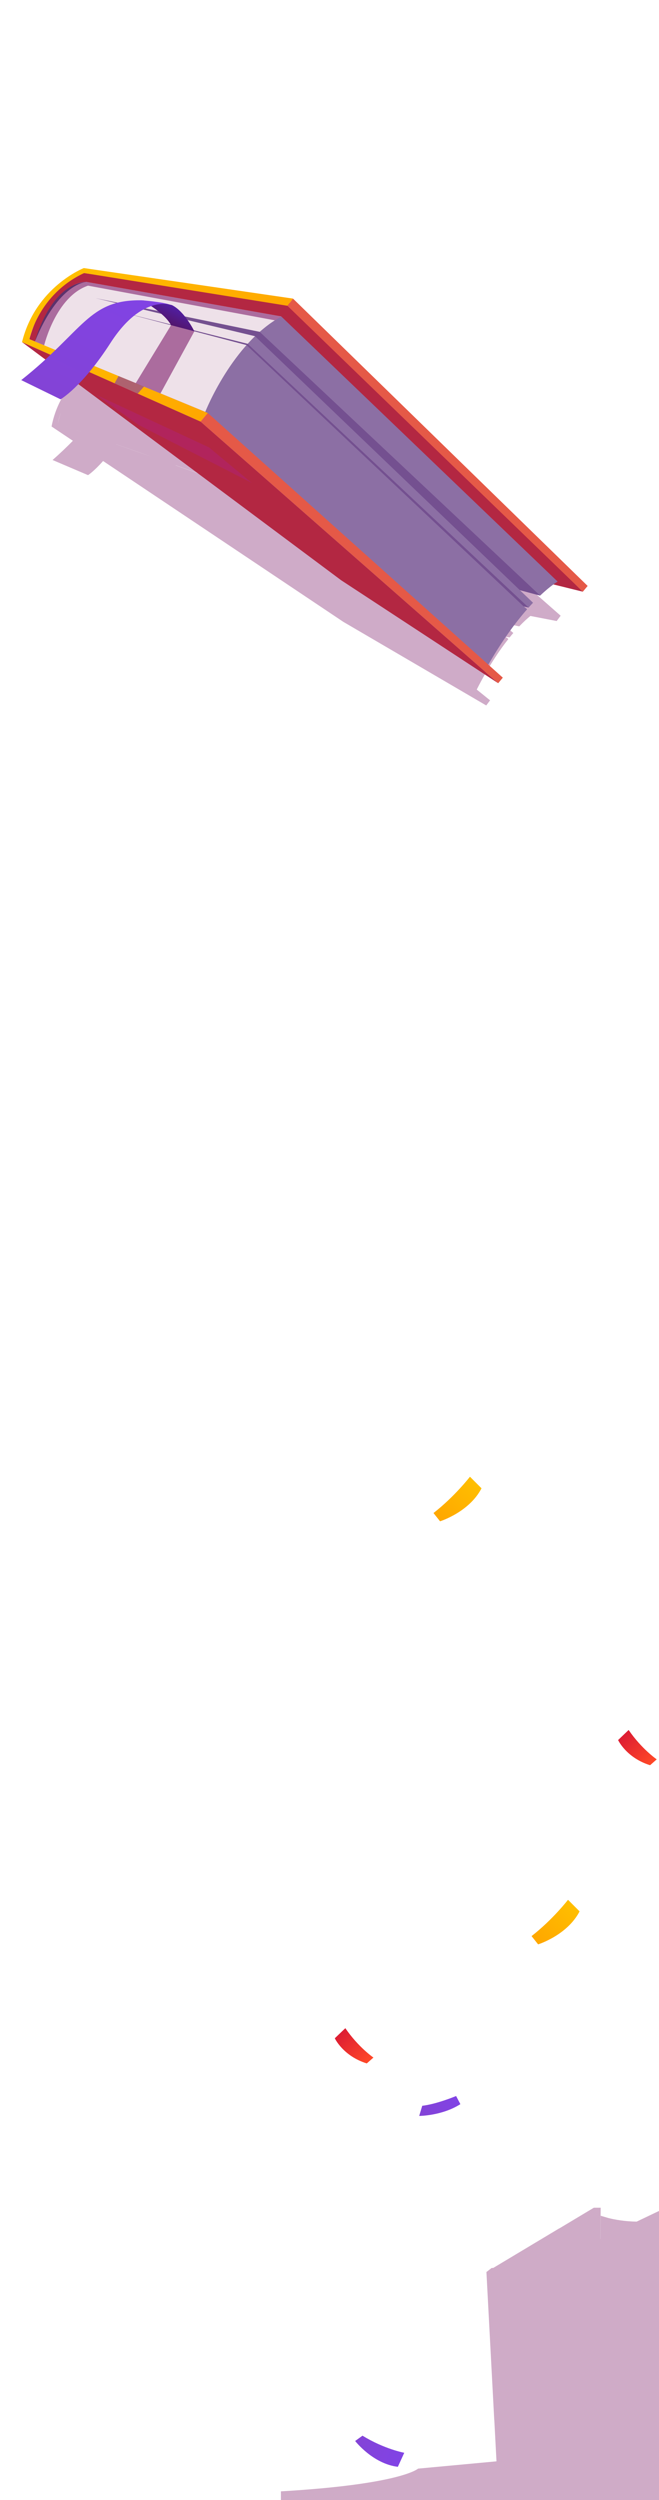 <?xml version="1.0" encoding="utf-8"?>
<!-- Generator: Adobe Illustrator 29.4.0, SVG Export Plug-In . SVG Version: 9.03 Build 55982)  -->
<svg version="1.0" id="Layer_1" xmlns="http://www.w3.org/2000/svg" xmlns:xlink="http://www.w3.org/1999/xlink" x="0px" y="0px"
	 viewBox="0 0 564.96 2140.52" enable-background="new 0 0 564.96 2140.52" xml:space="preserve">
<g>
	
		<linearGradient id="SVGID_1_" gradientUnits="userSpaceOnUse" x1="-4447.107" y1="-106.722" x2="-4447.107" y2="-141.559" gradientTransform="matrix(-0.392 0.375 -0.691 -0.723 -1525.568 3331.448)">
		<stop  offset="1.984130e-03" style="stop-color:#DD1D33"/>
		<stop  offset="1" style="stop-color:#FF4827"/>
	</linearGradient>
	<path fill-rule="evenodd" clip-rule="evenodd" fill="url(#SVGID_1_)" d="M320.14,1761.71c0,0-12.98-8.91-24.08-25.17l-9.04,8.65
		c0,0,7.01,15.15,27.42,21.54L320.14,1761.71z"/>
	
		<linearGradient id="SVGID_00000104692152621089095530000006415651560978879149_" gradientUnits="userSpaceOnUse" x1="-433.238" y1="-535.924" x2="-433.238" y2="-572.64" gradientTransform="matrix(0.15 0.521 -0.961 0.277 -91.233 2183.334)">
		<stop  offset="5.586590e-03" style="stop-color:#8343D6"/>
		<stop  offset="1" style="stop-color:#8143E5"/>
	</linearGradient>
	<path fill-rule="evenodd" clip-rule="evenodd" fill="url(#SVGID_00000104692152621089095530000006415651560978879149_)" d="
		M391.02,1794.62c0,0-16.39,6.89-29.04,8.37l-2.6,8.69c0,0,19.48-0.02,35.3-10.09L391.02,1794.62z"/>
	
		<linearGradient id="SVGID_00000183216348716989170760000006942980944050682034_" gradientUnits="userSpaceOnUse" x1="-2343.655" y1="-669.795" x2="-2343.655" y2="-712.601" gradientTransform="matrix(-0.205 0.502 -0.925 -0.379 -797.107 3013.266)">
		<stop  offset="5.586590e-03" style="stop-color:#8343D6"/>
		<stop  offset="1" style="stop-color:#8143E5"/>
	</linearGradient>
	<path fill-rule="evenodd" clip-rule="evenodd" fill="url(#SVGID_00000183216348716989170760000006942980944050682034_)" d="
		M346.58,2100.1c0,0-17.19-3.17-35.8-14.66l-6.31,4.56c0,0,15.07,19.49,36.61,22.12L346.58,2100.1z"/>
	
		<linearGradient id="SVGID_00000062877292515581301440000017688037106619148719_" gradientUnits="userSpaceOnUse" x1="1931.688" y1="-22.479" x2="1931.688" y2="-67.928" gradientTransform="matrix(0.399 0.367 -0.677 0.736 -324.565 971.51)">
		<stop  offset="0" style="stop-color:#FFA700"/>
		<stop  offset="1" style="stop-color:#FFBF00"/>
	</linearGradient>
	<path fill-rule="evenodd" clip-rule="evenodd" fill="url(#SVGID_00000062877292515581301440000017688037106619148719_)" d="
		M486.96,1626.61c0,0-12.95,16.83-31.26,31.1l5.63,7.08c0,0,24.97-7.79,35.55-28.25L486.96,1626.61z"/>
	
		<linearGradient id="SVGID_00000033366962641424915790000012967102391780898962_" gradientUnits="userSpaceOnUse" x1="-5096.141" y1="-90.11" x2="-5096.141" y2="-124.947" gradientTransform="matrix(-0.392 0.375 -0.691 -0.723 -1525.568 3331.448)">
		<stop  offset="1.984130e-03" style="stop-color:#DD1D33"/>
		<stop  offset="1" style="stop-color:#FF4827"/>
	</linearGradient>
	<path fill-rule="evenodd" clip-rule="evenodd" fill="url(#SVGID_00000033366962641424915790000012967102391780898962_)" d="
		M563.01,1506.38c0,0-12.98-8.91-24.08-25.17l-9.04,8.65c0,0,7.01,15.15,27.42,21.54L563.01,1506.38z"/>
	
		<linearGradient id="SVGID_00000071532343775573311970000017777907461042441617_" gradientUnits="userSpaceOnUse" x1="1365.13" y1="-231.968" x2="1365.13" y2="-277.417" gradientTransform="matrix(0.399 0.367 -0.677 0.736 -324.565 971.51)">
		<stop  offset="0" style="stop-color:#FFA700"/>
		<stop  offset="1" style="stop-color:#FFBF00"/>
	</linearGradient>
	<path fill-rule="evenodd" clip-rule="evenodd" fill="url(#SVGID_00000071532343775573311970000017777907461042441617_)" d="
		M402.89,1264.37c0,0-12.95,16.83-31.26,31.1l5.63,7.08c0,0,24.97-7.79,35.55-28.25L402.89,1264.37z"/>
</g>
<path opacity="0.48" fill-rule="evenodd" clip-rule="evenodd" fill="#9A4F8B" d="M545.8,1902.18c-10.17-0.15-18.62-1.7-24.09-3.05
	l-6.75-1.98l-0.2,19.86l-0.06,0.03l0.26-26.78h-5.85l-15.21,9.11l0,0l-14.55,8.71l0.03-0.1l-56.56,33.87l-1.35,0l-4.46,3.49
	l6.71,126.63l0.04-0.13l1.88,35.57l-67.24,6.24c0,0-14.17,13.43-117.58,19.46v31.06h155.78h100.57l0.3-1.25l-1.03,0.01
	c0.12-0.72,0.27-1.72,0.45-2.96h10.98h1.22h3.25h50.18H565l10.21-239.84l0,0l1.22-28.76l-5.7-1.09L545.8,1902.18z"/>
<g>
	<defs>
		<rect id="SVGID_00000181801290209566079050000014365898603152179897_" x="-3275.04" y="-2340.38" width="3840" height="2160"/>
	</defs>
	<clipPath id="SVGID_00000032647262557237268790000006171062153878411693_">
		<use xlink:href="#SVGID_00000181801290209566079050000014365898603152179897_"  overflow="visible"/>
	</clipPath>
	<g opacity="0.25" clip-path="url(#SVGID_00000032647262557237268790000006171062153878411693_)">
		<path fill="#EEEEEE" d="M-3312.21-1638.62c368.56,33.36,747.19-56.03,1061.91-250.71c314.73-194.67,563.78-493.54,698.52-838.21
			c49.83-127.48,87.63-266.14,183.91-363.43c176.07-177.92,503.19-134.12,665.52,56.41c162.33,190.53,172.26,479.14,72.68,708.78
			c-48.26,111.28-118.82,211.71-168.02,322.58c-49.2,110.87-75.84,240.01-31.4,352.87c54.8,139.16,207.64,220.33,356.74,232
			c149.1,11.67,296.3-33.61,437.73-82.26c109.62-37.7,220.72-78.21,336.6-81.44c115.87-3.24,239.92,37.84,305.64,133.32
			c111.38,161.8,3,393.72-157.92,506.36C288.77-829.71,88.38-790.59-86.72-701.57C-398.22-543.2-606.11-241.98-819.8,34.52
			c-213.69,276.49-470.36,554.26-812.21,626.72c-75.03,15.9-158.22,19.89-223.51-20.36c-113.04-69.7-118.6-230.59-98.91-361.93
			c21.32-142.22,56.83-284.21,47.98-427.74c-8.85-143.53-72.46-294.17-199.86-360.87c-139.07-72.81-307.9-27.63-457.82,18.92
			c-265.04,82.29-530.08,164.57-795.13,246.86c-80.91,25.12-163.47,50.49-248.17,49.37c-84.71-1.12-173.48-33.17-222.34-102.38
			c-87.56-124.03-14.12-293.68,60.23-426.05c167.76-298.68,335.52-597.35,503.28-896.03"/>
	</g>
</g>
<g opacity="0.48">
	<path fill-rule="evenodd" clip-rule="evenodd" fill="#9A4F8B" d="M477.23,531.74l-22.52-4.35c-2.2,1.77-5.46,4.62-9.55,8.93
		l-0.02-0.01l0,0l0.01,0.01l-15.53-3.33l10.44,8.99c-1.03,1.18-2.07,2.45-3.16,3.8l0,0l0,0c0,0,0,0,0,0l-0.89-0.15l-2.83-0.49
		l2.67,1.97c-7.94,10.02-17.36,24.04-27.14,43.29l11.43,9.24l-3.29,4.38l-122.52-71.59L88.38,394.72
		c-7.89,8.91-12.9,12.11-12.9,12.11l-30.41-12.97c6.65-5.85,12.36-11.33,17.41-16.46L44.2,365.17c8.15-42.14,43.8-58.22,43.8-58.22
		l159.11,14.94l233.53,205.3L477.23,531.74z M99.62,380.37c-0.01,0.01-0.02,0.02-0.02,0.03l18.77,6.65l0,0l13.27,4.63L99.62,380.37z
		 M137.98,394.01l47.52,16.84l-0.26-0.21c0,0,0.01-0.04,0.02-0.05c-0.01,0.01-0.01,0.03-0.02,0.04l-34.5-12.2l-0.04,0.08
		L137.98,394.01L137.98,394.01z M49.63,362.7l20.12,7.13c0,0,0.01-0.01,0.01-0.01l-8.72-3.08c0,0,0,0.01,0,0.01l-7.13-2.53
		L49.63,362.7c0,0,0.75-3.97,2.62-9.72C50.2,358.81,49.63,362.7,49.63,362.7z"/>
</g>
<g>
	<g>
		<path fill-rule="evenodd" clip-rule="evenodd" fill="#B32742" d="M499.66,506.63l-112.41-27.75L74.03,241.38
			c0,0-21.06,3.11-44.08,51.01l-4.76-1.97c0,0,11.75-48.89,46.95-56.64l177.29,25.6L499.66,506.63z"/>
		<polygon fill-rule="evenodd" clip-rule="evenodd" fill="#E55947" points="503.79,501.69 251.19,255.66 246.4,261.82 
			499.66,506.63 		"/>
		<path fill-rule="evenodd" clip-rule="evenodd" fill="#EEE1E9" d="M74.03,241.38l167.11,29.58c0,0-35.84,25-65.15,81.62
			L29.94,292.39C29.94,292.39,47.36,243.57,74.03,241.38z"/>
		<path fill-rule="evenodd" clip-rule="evenodd" fill="#8C6FA4" d="M478.07,497.97c0,0-5.72,3.16-14.99,11.99l-0.02-0.01l-17.4-4.67
			l11.31,10.8c-1.23,1.28-2.49,2.66-3.8,4.12l-4.19-0.95l2.93,2.39c-9.59,10.9-21.1,26.27-33.31,47.56L175.99,352.59
			c0,0,23.2-58.81,65.16-81.62L478.07,497.97z"/>
		
			<linearGradient id="SVGID_00000111879086384907203500000004991424752670412452_" gradientUnits="userSpaceOnUse" x1="-523.516" y1="-228.081" x2="-352.914" y2="-228.081" gradientTransform="matrix(0.767 0.641 -0.641 0.767 323.966 729.43)">
			<stop  offset="0" style="stop-color:#FFBF00"/>
			<stop  offset="1" style="stop-color:#FFA700"/>
		</linearGradient>
		<path fill-rule="evenodd" clip-rule="evenodd" fill="url(#SVGID_00000111879086384907203500000004991424752670412452_)" d="
			M251.19,255.66L71.86,229.52c0,0-41.31,16.14-52.98,63.4L171.95,361l6.18-7.4L25.18,290.42c0,0,7.57-38.29,46.95-56.64
			l174.27,28.03L251.19,255.66z"/>
		<polygon fill-rule="evenodd" clip-rule="evenodd" fill="#E55947" points="178.13,353.6 431.07,580.22 427.09,584.99 171.95,361 		
			"/>
		<polygon fill-rule="evenodd" clip-rule="evenodd" fill="#B32742" points="427.09,584.99 292.47,496.81 18.88,292.91 171.95,361 		
			"/>
		<polygon fill-rule="evenodd" clip-rule="evenodd" fill="#745090" points="222.64,284.13 81.86,255.27 218.62,287.86 
			445.66,505.29 463.06,509.96 		"/>
		<polygon fill-rule="evenodd" clip-rule="evenodd" fill="#745090" points="212.33,294.38 102.18,266.73 211.34,295.46 
			448.97,519.25 453.17,520.2 		"/>
		<path opacity="0.8" fill-rule="evenodd" clip-rule="evenodd" fill="#9A4F8B" d="M29.94,292.39l7.93,3.28
			c0,0,9.92-41.55,37.57-51.09l160.18,29.68l5.52-3.29L74.03,241.38C74.03,241.38,50.47,237.28,29.94,292.39z"/>
		<polygon opacity="0.8" fill-rule="evenodd" clip-rule="evenodd" fill="#B02463" points="82.57,338.1 179.26,383.11 215.83,413.5 
			118.92,363.88 		"/>
		<path fill-rule="evenodd" clip-rule="evenodd" fill="#5C326C" d="M74.03,241.38c0,0-23.75,0.95-44.08,51.01
			C29.94,292.39,42.55,243.54,74.03,241.38z"/>
	</g>
	<g>
		
			<linearGradient id="SVGID_00000067941496985034494400000017813335664770252446_" gradientUnits="userSpaceOnUse" x1="-7.404" y1="173.869" x2="-7.404" y2="158.039" gradientTransform="matrix(0.902 0.432 -0.432 0.902 223.228 122.326)">
			<stop  offset="0" style="stop-color:#52146A"/>
			<stop  offset="0.994" style="stop-color:#511FA4"/>
		</linearGradient>
		<path fill-rule="evenodd" clip-rule="evenodd" fill="url(#SVGID_00000067941496985034494400000017813335664770252446_)" d="
			M166.63,283.69c0,0-8.31-17.08-19.2-22.44l-8.45-2l-17.58-2.13c0,0,19.4,10.21,25.25,21.32L166.63,283.69z"/>
		
			<linearGradient id="SVGID_00000168827092993243003780000016459045841134929850_" gradientUnits="userSpaceOnUse" x1="-52.662" y1="272.061" x2="-52.662" y2="158.039" gradientTransform="matrix(0.902 0.432 -0.432 0.902 223.228 122.326)">
			<stop  offset="5.586590e-03" style="stop-color:#8343D6"/>
			<stop  offset="1" style="stop-color:#8143E5"/>
		</linearGradient>
		<path fill-rule="evenodd" clip-rule="evenodd" fill="url(#SVGID_00000168827092993243003780000016459045841134929850_)" d="
			M147.43,261.25c0,0-25.32-10.12-52.74,32.43C70.38,331.4,51.9,341.9,51.9,341.9l-33.69-16.45
			c53.81-42.64,57.61-69.06,103.19-68.33C121.4,257.11,138.3,258.26,147.43,261.25z"/>
		<polygon opacity="0.8" fill-rule="evenodd" clip-rule="evenodd" fill="#9A4F8B" points="166.63,283.69 137.58,336.85 
			123.42,331.01 118.06,337.03 98.21,328.2 101.61,321.99 116.39,328.02 146.65,278.43 		"/>
	</g>
</g>
</svg>
